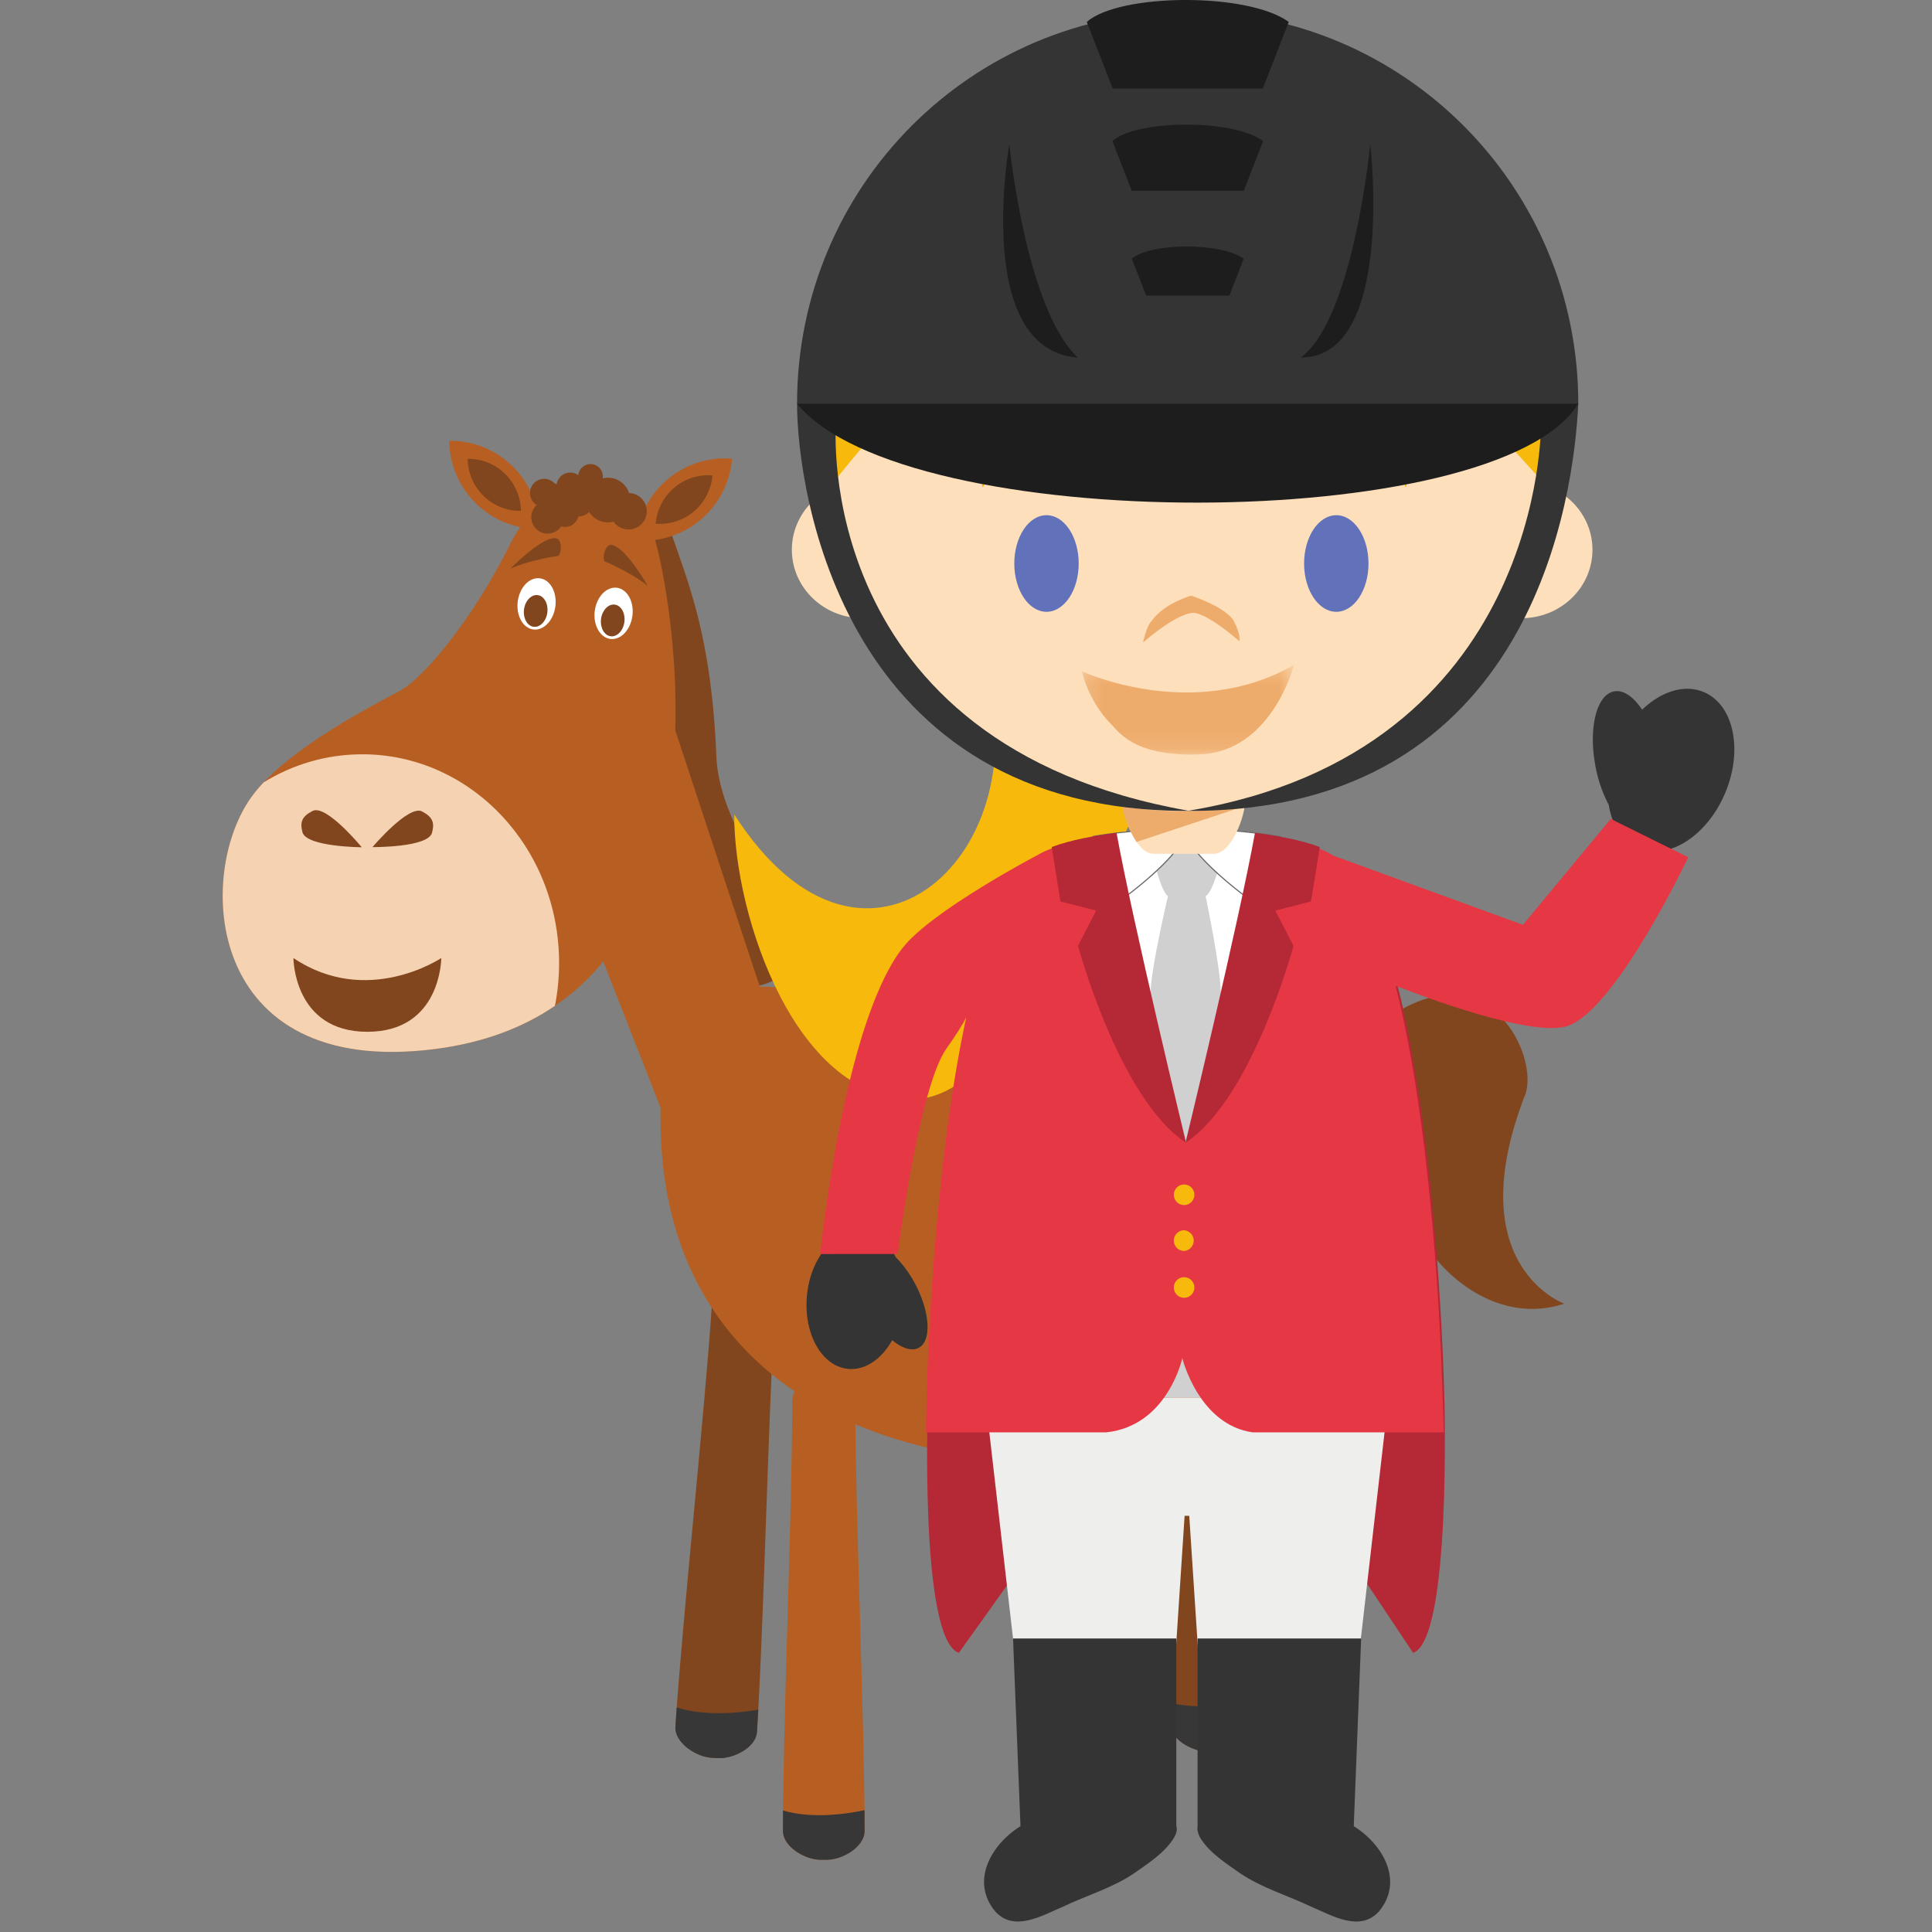 <svg width="120" height="120" viewBox="0 0 120 120" xmlns="http://www.w3.org/2000/svg" xmlns:xlink="http://www.w3.org/1999/xlink"><rect x="0" y="0" width="120" height="120" fill="#808080" stroke="none"/><defs><path id="a" d="M.2.3h13.173v5.567H.2z"/></defs><g fill="none" fill-rule="evenodd"><path d="M49.563 58.306c.459.964-.734 2.415-2.06 2.818l-.007.002c-1.331.407-2.53.334-2.68-.159L36.784 34.34c-.151-.493.809-1.22 2.138-1.624l.009-.002c1.329-.407 2.508-.33 2.677.16 1.167 3.401 2.59 6.701 2.888 14.13.16 3.96 3.601 8.242 5.067 11.302" fill="#81461D"/><path fill="#B75F22" d="M37.167 58.952l3.866 9.86 6.378-1.742v-5.12l-5.506-16.703-3.198 3.917z"/><path d="M15.703 49.385c-3.612 4.785-3.066 17.627 11.33 15.77C46.35 62.66 41.78 37.502 40.754 33.77c-1.054-3.855-6.636-4.852-9.054 0-2.414 4.853-5.431 8.338-6.79 9.096-1.357.759-6.918 3.489-9.207 6.519" fill="#B75F22"/><path d="M34.726 59.813c0-7.158-5.475-12.963-12.224-12.963-2.23 0-4.323.635-6.121 1.74-.25.262-.476.525-.678.795-3.612 4.785-3.066 17.625 11.33 15.77 3.03-.39 5.472-1.34 7.434-2.679.171-.86.259-1.75.259-2.663" fill="#F4D2B2"/><path d="M34.496 37.66c-.113.876-.725 1.521-1.371 1.438-.645-.082-1.078-.86-.967-1.74.113-.877.726-1.522 1.374-1.438.644.083 1.077.861.964 1.74" fill="#FFF"/><path d="M33.996 38.043c-.068.542-.452.938-.849.887-.4-.05-.667-.532-.6-1.076.071-.544.451-.94.852-.89.397.052.666.535.597 1.079M31.7 35.322c1.242-.563 2.991-.797 2.991-.797.25-.349.152-1.011-.108-1.082-.828-.23-2.883 1.88-2.883 1.88" fill="#81461D"/><path d="M39.28 38.246c-.111.878-.726 1.521-1.372 1.44-.642-.084-1.077-.862-.967-1.74.114-.877.73-1.522 1.374-1.44.647.085 1.078.863.965 1.74" fill="#FFF"/><path d="M38.782 38.629c-.07.544-.45.94-.85.89-.403-.05-.667-.534-.601-1.077.073-.544.452-.94.851-.889.397.05.668.532.6 1.076m1.456-2.235c-1.06-.862-2.694-1.53-2.694-1.53-.154-.4.108-1.016.38-1.018.857-.013 2.314 2.548 2.314 2.548m-17.771 16.23s-3.447-.017-3.684-.94c-.166-.656-.006-.984.63-1.314.846-.437 3.054 2.254 3.054 2.254m.667-.008s3.452.032 3.7-.892c.174-.649.023-.98-.613-1.322-.832-.447-3.087 2.214-3.087 2.214m-.317 11.47c4.591 0 4.591-4.58 4.591-4.58s-4.59 3.086-9.182 0c0 0 0 4.58 4.591 4.58" fill="#81461D"/><path d="M29.573 31.28a5.512 5.512 0 0 0 3.932 1.572 5.569 5.569 0 0 0-1.677-3.9 5.508 5.508 0 0 0-3.93-1.575 5.559 5.559 0 0 0 1.675 3.902" fill="#B75F22"/><path d="M30.036 30.804c.646.63 1.485.939 2.32.928a3.286 3.286 0 0 0-.991-2.305 3.249 3.249 0 0 0-2.319-.928 3.3 3.3 0 0 0 .99 2.305" fill="#81461D"/><path d="M43.534 32.267a5.503 5.503 0 0 1-4.032 1.297 5.554 5.554 0 0 1 1.943-3.774 5.5 5.5 0 0 1 4.026-1.3 5.551 5.551 0 0 1-1.937 3.777" fill="#B75F22"/><path d="M43.103 31.76a3.238 3.238 0 0 1-2.377.766 3.29 3.29 0 0 1 1.146-2.23 3.252 3.252 0 0 1 2.378-.766 3.28 3.28 0 0 1-1.147 2.23m-10.167-1.305a.878.878 0 0 1 1.506-.433.765.765 0 0 1 .134.062c0-.015.005-.028.005-.04a.85.85 0 0 1 1.34-.526c.004-.025.006-.055.012-.083a.763.763 0 0 1 1.5.279 1.41 1.41 0 0 1 .593-.018 1.38 1.38 0 0 1 1.047.928 1.131 1.131 0 1 1-.25 2.24 1.106 1.106 0 0 1-.71-.463 1.38 1.38 0 0 1-1.517-.602 1.034 1.034 0 0 1-.68.289.847.847 0 0 1-1.06.608c-.222.328-.623.51-1.033.431a1.023 1.023 0 0 1-.492-1.757.89.89 0 0 1-.395-.915m14.079 77.12c-.064.981-1.48 1.686-2.458 1.624l-.375-.023c-.975-.063-2.291-.95-2.23-1.929.427-6.64 1.859-19.886 2.285-26.524a1.778 1.778 0 0 1 1.884-1.663l.376.026c.977.062 1.717.91 1.653 1.892-.427 6.64-.706 19.956-1.135 26.597m30.742-.636c.028.983-1.319 1.819-2.296 1.845l-.377.012c-.98.028-2.37-.732-2.398-1.714-.186-6.651.02-19.971-.169-26.623a1.779 1.779 0 0 1 1.724-1.828l.376-.012a1.777 1.777 0 0 1 1.821 1.731c.188 6.651 1.135 19.937 1.319 26.589m5.856-35.954s.203-2.914.992-3.088c2.882-.634 2.52 4.905 3.153 7.629.617 2.653 4.7 6.99 9.402 5.447 0 0-6.545-2.353-2.443-12.939 1.052-2.71-3.162-11.005-11.104-2.49-.59.637-1.19 3.266-1.19 3.266l1.19 2.175z" fill="#81461D"/><path d="M84.855 70.364c0 9.055-7.459 20.402-19.559 20.402-12.1 0-23.816-5.85-24.256-20.403-.143-4.827.621-8.755 5.903-9.068 4.62-.272 15.388 4.26 21.033 4.397 3.125.077 5.5-1.266 9.015-2.09 3.61-.848 7.864.303 7.864 6.762" fill="#B75F22"/><path d="M53.703 113.725c0 .984-1.37 1.791-2.35 1.791h-.375c-.979 0-2.348-.807-2.348-1.79 0-6.654.576-19.957.576-26.613 0-.984.793-1.776 1.772-1.776h.376c.979 0 1.77.792 1.77 1.776 0 6.656.579 19.959.579 26.612m29.91-1.182c0 .983-1.37 1.787-2.349 1.787h-.375c-.98 0-2.351-.804-2.351-1.787 0-6.654.578-26.546.578-33.2 0-.981.794-1.795 1.773-1.795h.375c.98 0 1.773.814 1.773 1.795 0 6.654.576 26.546.576 33.2" fill="#B75F22"/><path d="M48.634 112.453c-.002.443-.004.874-.004 1.272 0 .984 1.37 1.792 2.348 1.792h.376c.979 0 2.349-.808 2.349-1.791 0-.408-.003-.843-.005-1.293-1.226.26-3.3.54-5.064.02m29.912-1.197c-.004.465-.008.902-.008 1.287 0 .984 1.372 1.788 2.35 1.788h.376c.98 0 2.349-.804 2.349-1.788 0-.383-.004-.812-.006-1.277-1.25.262-3.316.525-5.06-.01m-5.892-5.5c.01.467.021.909.032 1.327.025.981 1.418 1.742 2.398 1.714l.375-.013c.977-.028 2.323-.861 2.298-1.845-.011-.42-.026-.863-.043-1.33-1.129.26-3.23.604-5.06.147m-30.621.302c-.03.415-.058.814-.081 1.189-.062.98 1.254 1.866 2.23 1.929l.375.023c.977.062 2.393-.643 2.457-1.624.028-.433.056-.896.083-1.382-1.139.195-3.257.424-5.064-.135" fill="#373737"/><path d="M45.605 50.586c8.224 12.816 19.198 2.12 15.466-9.21-2.711-8.229 12 2.674 12 2.674S64.46 67.898 56.986 68.252c-7.475.355-11.409-11.315-11.381-17.666" fill="#F6B90C"/><path d="M86.78 61.11c2.622 10.24 2.929 25.676 2.929 25.676s.456 15.034-1.937 15.878l-9.216-13.838c-3.827-.397-4.734-4.61-4.734-4.61s-1.013 4.213-4.386 4.61l-9.882 13.838c-2.492-.885-1.91-15.889-1.91-15.889h.01s.307-15.437 2.926-25.686c-1.49.591 27.73.625 26.2.021" fill="#B52836"/><path fill="#EEEEED" d="M61.199 86.8l1.98 17.215h9.753l.646-9.866h.288l.647 9.866h9.755l1.978-17.216z"/><path d="M63.392 113.424h-.008l-.463-11.655h10.142v11.655h.008c.064.261-.02.518-.196.793-.574.889-1.57 1.532-2.42 2.125-1.313.907-2.975 1.389-4.426 2.083-1.314.555-3.042 1.607-4.22.29-1.555-1.873-.237-4.168 1.583-5.291m10.992 0v-11.655h10.159l-.459 11.655h-.008c1.817 1.123 3.136 3.415 1.578 5.29-1.175 1.318-2.903.27-4.215-.287-1.455-.692-3.115-1.185-4.43-2.087-.848-.596-1.844-1.232-2.418-2.12-.177-.278-.26-.6-.199-.796h-.008z" fill="#343434"/><path fill="#D0D0D0" d="M64.655 86.8h17.29l-8.505-4.94z"/><path d="M100.248 42.944c.583-.116 1.214.334 1.748 1.138 1.175-1.134 2.626-1.608 3.837-1.093 1.854.79 2.445 3.6 1.317 6.274-1.129 2.676-3.55 4.206-5.404 3.418-.994-.424-1.628-1.43-1.822-2.687a8.303 8.303 0 0 1-.82-2.368c-.46-2.374.05-4.468 1.144-4.682M50.128 80.4c.104-1 .433-1.858.906-2.546l4.472-.006c.038.068.096.169.132.242.433.426.853.996 1.21 1.665.928 1.757 1.024 3.531.215 3.96-.433.23-1.037.03-1.647-.476-.653 1.174-1.683 1.896-2.758 1.783-1.65-.176-2.78-2.246-2.53-4.622" fill="#333433"/><path d="M100.046 50.864l-5.453 6.579-11.73-4.282.012.02c-2.029-1.352-7.454-1.552-7.454-1.552l-1.768.06h-.15l-1.768-.075s-5.319.236-7.39 1.554c.002-.002.002-.007.002-.007s-6.49 3.412-8.29 5.722c-3.695 4.742-5.112 19.007-5.112 19.007l4.813-.004s1.304-10.3 3.015-12.74c.623-.885 1.002-1.482 1.24-1.952-2.194 10.134-2.465 23.711-2.465 23.711l-.036 2.061h11.191c3.828-.396 4.732-4.609 4.732-4.609s1.016 4.147 4.386 4.61h11.862l-.07-2.053h-.007s-.307-15.446-2.927-25.693c1.534.604 8.56 3.28 10.73 2.49 3.008-1.095 7.45-10.466 7.45-10.466l-4.813-2.38z" fill="#E63744"/><path d="M73.113 70.177L71.02 65.43l-2.545-13.573c1.777-.27 3.362-.33 3.362-.33l1.77.047h.148l1.77-.064s1.426.064 3.086.31l-2.264 13.61-1.941 4.44-.76 1.101-.533-.793z" fill="#FFF"/><path d="M71.465 61.633c.024-1.515 1.078-5.964 1.078-5.964-.472-.387-.875-2.282-.875-2.282l1.975-1.72 2.183 1.72s-.43 1.942-.941 2.282c0 0 .932 4.462.94 5.97.005 1.586-.94 6.27-.94 6.27l-1.24 3.037-1.218-2.9s-.985-4.79-.962-6.413" fill="#D0D0D0"/><path d="M73.673 51.607h.081l1.771-.081s2 .081 4.024.456c.053.684.049 1.415-.122 2.092-.143.527-.407.643-.7 1.026-.264.382-.117.645-.644.73-.32.059-.582-.06-.815-.26l-.026.019s-3.569-2.657-3.569-3.982" fill="#FFF"/><path d="M75.526 51.557l-1.771.084h-.051c.06 1.251 3.25 3.69 3.539 3.906l.025-.021.022.017c.254.225.508.306.79.257.334-.056.377-.176.451-.373.039-.103.08-.216.171-.345.088-.12.175-.21.258-.298.18-.193.337-.358.435-.715.145-.577.184-1.25.126-2.058-1.994-.366-3.976-.45-3.995-.454m1.74 4.054l-.021.02-.023-.015c-.146-.11-3.582-2.683-3.582-4.01v-.032h.115l1.77-.081c.022 0 2.025.088 4.033.456l.023.007.002.023c.064.827.026 1.517-.121 2.107-.103.373-.267.546-.453.743-.083.088-.166.176-.254.29-.085.124-.125.233-.164.33-.075.197-.128.353-.501.415a.757.757 0 0 1-.167.017c-.226 0-.441-.09-.657-.27" fill="#666767"/><path d="M68.215 54.305c-.239-.643-.529-1.631-.31-2.357a31.56 31.56 0 0 1 3.932-.405l1.771.064h.009c0 1.324-3.572 3.981-3.572 3.981l-.078-.013c-.905 0-1.43-.39-1.752-1.27" fill="#FFF"/><path d="M71.838 51.574c-.017 0-1.946.064-3.904.403-.16.55-.053 1.333.312 2.32.322.875.834 1.248 1.725 1.248l.067.008c.22-.163 3.488-2.646 3.543-3.915l-1.743-.064zm-1.87 4.035c-.905 0-1.458-.399-1.784-1.292-.378-1.01-.478-1.811-.308-2.377l.007-.021.02-.002a31.52 31.52 0 0 1 3.935-.407l1.77.064h.043v.034c0 1.324-3.436 3.898-3.584 4.007l-.01.009-.09-.015z" fill="#666767"/><path d="M73.63 70.983s3.321-13.719 4.318-19.254c1.294.161 2.852.438 4.027.883l-.546 3.38-2.219.567 1.131 2.186s-2.54 9.484-6.711 12.238" fill="#B52836"/><path d="M73.671 70.983s-3.323-13.719-4.32-19.254c-1.293.161-2.854.438-4.027.883l.544 3.38 2.218.567-1.128 2.186s2.538 9.484 6.713 12.238" fill="#B52836"/><path d="M72.909 74.21a.638.638 0 1 0 1.276 0 .638.638 0 1 0-1.276 0m0 2.848c0 .351.284.64.636.64a.643.643 0 0 0 0-1.283.638.638 0 0 0-.636.643m0 2.911a.638.638 0 1 0 1.276 0 .64.64 0 0 0-.64-.639.636.636 0 0 0-.636.639" fill="#F6B90C"/><path d="M51.14 30.614a23.33 23.33 0 0 1-.258-3.478c0-12.767 10.306-23.12 23.019-23.12 12.712 0 23.02 10.353 23.02 23.12a23.31 23.31 0 0 1-.239 3.32c1.332.73 2.228 2.108 2.228 3.69 0 2.346-1.972 4.249-4.397 4.249a4.06 4.06 0 0 1-.487-.03c-3.931 7.097-11.47 11.895-20.125 11.895-8.647 0-16.18-4.79-20.116-11.874a2.182 2.182 0 0 1-.204.009c-2.428 0-4.397-1.903-4.397-4.25 0-1.472.778-2.77 1.956-3.531" fill="#FDDFBB"/><path d="M69.311 27.65s-.503 1.803-2.082 1.446c-.772-.174-.908-1.201-3.386-.74-.779.18-2.417 1.156-2.732 1.808-.316.652-.088-2.392 2.457-3.522 1.835-.675 2.457-.642 3.977-.642s1.987.907 1.766 1.65m9.741 0s.503 1.803 2.082 1.446c.772-.174.908-1.201 3.386-.74.779.18 2.417 1.156 2.732 1.808.316.652.087-2.392-2.457-3.522-1.835-.675-2.457-.642-3.977-.642s-1.987.907-1.766 1.65" fill="#F6B90C"/><path d="M67 35c0 1.657-.895 3-2 3s-2-1.343-2-3 .895-3 2-3 2 1.343 2 3m18 0c0 1.657-.895 3-2 3s-2-1.343-2-3 .895-3 2-3 2 1.343 2 3" fill="#6172BB"/><path d="M74.02 38.07c.839-.115 2.96 1.756 2.96 1.756s.103-.414-.34-1.238C76.163 37.703 73.99 37 73.99 37s-1.687.448-2.487 1.604c-.296.29-.503 1.299-.503 1.299s1.895-1.681 3.02-1.834z" fill="#EEAC6C"/><g transform="translate(67 41)"><mask id="b" fill="#fff"><use xlink:href="#a"/></mask><path d="M.2.696S7.097 3.904 13.372.299c0 0-1.39 5.47-5.95 5.561-4.115.122-4.984-1.492-5.477-1.956C1.453 3.441.525 2.132.2.696" fill="#EEAC6C" mask="url(#b)"/></g><path d="M87.621 29.07c-1.877-1.166-4.642-1.901-4.642-1.901-.326-.613-.034-1.654.401-1.717 1.378-.195 4.241 3.618 4.241 3.618m-26.645 0c1.879-1.166 4.642-1.901 4.642-1.901.326-.613.036-1.654-.4-1.717-1.375-.195-4.242 3.618-4.242 3.618" fill="#F6B90C"/><path d="M97.732 24.35a45.046 45.046 0 0 0-.273-4.225C94.385 10.005 85.013 2.64 73.929 2.64c-9.652 0-18.006 5.585-22.032 13.706-1.118 3.195-1.8 6.339-1.854 7.753-.2 4.92 1.218 6.549 1.218 6.549s4.128-5.735 9.01-9.18c3.837-2.705 7.25 2.524 11.81-1.957.403-.396 1.928-1.946 1.928-1.946s1.25 1.415 1.922 1.946c4.054 3.214 6.315-.435 10.848 2.042 3.712 2.03 9.792 9.26 9.792 9.26s1.197-3.757 1.16-6.461" fill="#F6B90C"/><path d="M71.646 53.03h3.76c1.072 0 1.943-2.316 1.943-3.375H69.7c0 1.059.87 3.375 1.945 3.375" fill="#FDDFBB"/><path d="M70.592 52.294l6.729-2.229.013-.015c-1.266.217-2.565.33-3.89.33-1.269 0-2.513-.1-3.726-.3.072.658.445 1.552.874 2.214" fill="#EEAC6C"/><path d="M98.03 25.077c-.27 5.58-2.701 25.4-24.263 25.288C95.92 46.71 95.711 26.388 95.711 26.388l2.319-1.311z" fill="#333433"/><path d="M49.507 25.077c0 5.383 2.799 25.4 24.36 25.288C50.386 46.246 51.92 26.388 51.92 26.388l-2.413-1.311z" fill="#333433"/><path d="M98.03 25.077c-5.04 8.153-41.814 8.226-48.523 0 0 0 11.32-10.687 24.506-10.687 16.023 0 24.017 10.687 24.017 10.687" fill="#1D1D1D"/><path d="M98.03 25.077C98.03 11.57 87.167.708 73.767.708c-13.4 0-24.26 10.862-24.26 24.369H98.03z" fill="#333433"/><path d="M70.294 11.845h6.961l1.201-3.086c-1.896-1.386-7.859-1.332-9.363 0l1.201 3.086zm.896 6.515h5.169l.892-2.291c-1.406-1.03-5.835-.988-6.953 0l.892 2.29zM69.11 5.498h9.328l1.608-4.136c-2.54-1.853-10.528-1.78-12.544 0l1.609 4.136zm11.686 16.71c3.275-2.421 4.312-13.254 4.312-13.254s1.572 13.254-4.312 13.254m-13.854 0c-3.245-3.064-4.25-13.254-4.25-13.254s-2.284 12.761 4.25 13.254" fill="#1D1D1D"/></g></svg>